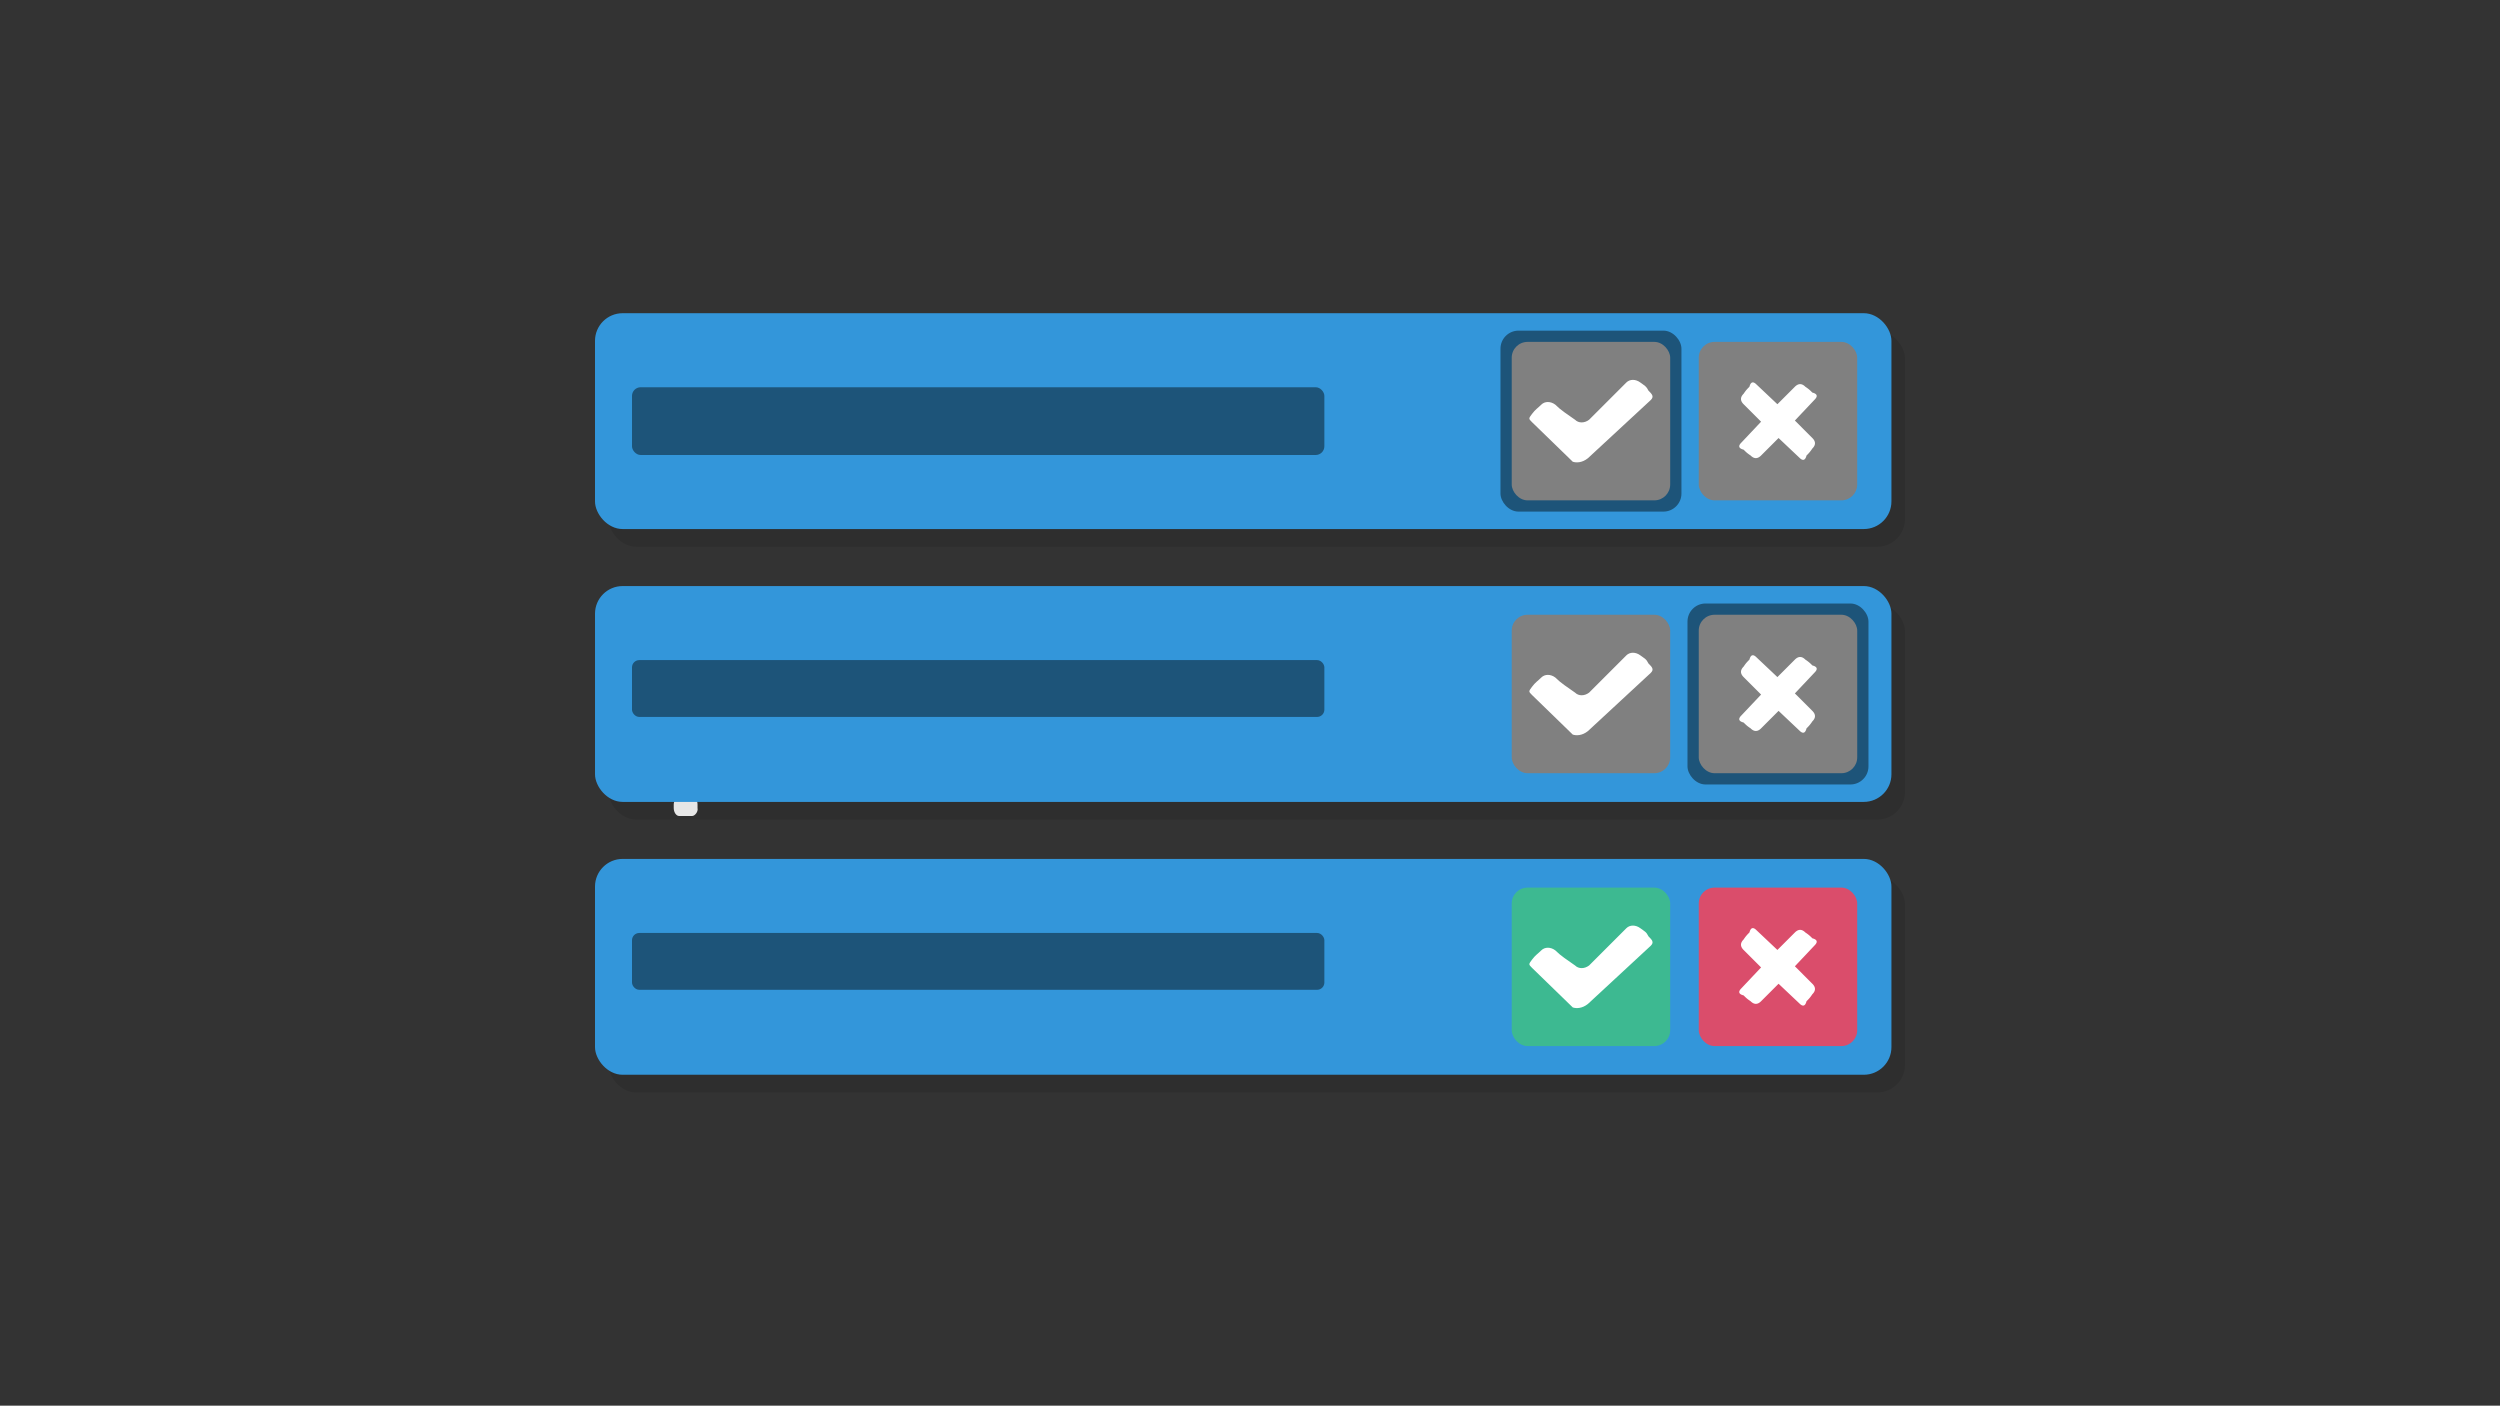<svg xmlns="http://www.w3.org/2000/svg" xml:space="preserve" viewBox="0 237.4 283.5 159.4"><rect x="0" y="237.4" width="283.5" height="159.4" fill="#333333" stroke="none"/><path fill="none" d="M0 237.4h283.5v159.4H0z"/><g transform="translate(12.012 -.967)"><path fill="#fff" d="M65.889 327.9h-.3c-.8 0-1.2-.6-1.2-1.2v-3.2c0-.8.6-1.2 1.2-1.2h.3c.8 0 1.2.6 1.2 1.2v3.2c.1.6-.4 1.2-1.2 1.2zm.6 3h-1.5c-.3 0-.6-.4-.6-.9v-.4c0-.4.3-.9.6-.9h1.5c.3 0 .6.4.6.9v.4c.1.4-.3.9-.6.9z"/><rect width="147.016" height="24.477" x="56.997" y="337.773" ry="3.134" style="font-variation-settings:normal;opacity:.1;vector-effect:none;fill:#000;fill-opacity:1;stroke:none;stroke-width:1;stroke-linecap:butt;stroke-linejoin:miter;stroke-miterlimit:4;stroke-dasharray:none;stroke-dashoffset:0;stroke-opacity:1;-inkscape-stroke:none;paint-order:stroke fill markers;stop-color:#000"/><rect width="147.016" height="24.477" x="55.461" y="335.768" ry="3.134" style="font-variation-settings:normal;vector-effect:none;fill:#3396da;fill-opacity:1;stroke:none;stroke-width:1;stroke-linecap:butt;stroke-linejoin:miter;stroke-miterlimit:4;stroke-dasharray:none;stroke-dashoffset:0;stroke-opacity:1;-inkscape-stroke:none;paint-order:stroke fill markers;stop-color:#000"/><rect width="78.514" height="6.446" x="59.657" y="344.165" ry=".826" style="font-variation-settings:normal;vector-effect:none;fill:#1d5479;fill-opacity:1;stroke:none;stroke-width:1;stroke-linecap:butt;stroke-linejoin:miter;stroke-miterlimit:4;stroke-dasharray:none;stroke-dashoffset:0;stroke-opacity:1;-inkscape-stroke:none;paint-order:stroke fill markers;stop-color:#000"/><rect width="17.969" height="17.969" x="159.418" y="339.022" ry="1.794" style="font-variation-settings:normal;vector-effect:none;fill:#3db991;fill-opacity:1;stroke:none;stroke-width:1;stroke-linecap:butt;stroke-linejoin:miter;stroke-miterlimit:4;stroke-dasharray:none;stroke-dashoffset:0;stroke-opacity:1;-inkscape-stroke:none;paint-order:stroke fill markers;stop-color:#000"/><path fill="#fff" d="m166.34 352.61-4.624-4.492c-.397-.396-.397-.396 0-.925.396-.528.66-.66 1.057-1.057.396-.396 1.057-.396 1.585 0 .66.66 1.321 1.057 2.246 1.718.397.396 1.057.396 1.586 0l4.228-4.228c.396-.397 1.057-.397 1.585 0 .529.396.66.396.925.925.396.396.66.66.264 1.057l-7.134 6.606c-.661.528-1.322.528-1.718.396z" style="stroke-width:.757"/><rect width="17.969" height="17.969" x="180.627" y="339.022" ry="1.794" style="font-variation-settings:normal;vector-effect:none;fill:#da4d6b;fill-opacity:1;stroke:none;stroke-width:1;stroke-linecap:butt;stroke-linejoin:miter;stroke-miterlimit:4;stroke-dasharray:none;stroke-dashoffset:0;stroke-opacity:1;-inkscape-stroke:none;paint-order:stroke fill markers;stop-color:#000"/><path fill="#fff" d="m191.527 347.942 2.246-2.378c.396-.396.264-.66-.264-.793a4.19 4.19 0 0 0-.793-.66c-.396-.397-.793-.397-1.19 0l-1.981 1.981-2.378-2.246c-.397-.396-.66-.264-.793.265a4.19 4.19 0 0 0-.66.792c-.397.397-.397.793 0 1.19l1.981 1.981-2.246 2.379c-.396.396-.264.66.264.792.265.265.397.397.793.661.397.396.793.396 1.19 0l1.981-1.982 2.378 2.246c.397.397.661.264.793-.264.264-.264.397-.396.66-.793.397-.396.397-.793 0-1.189z" style="stroke-width:.757"/><rect width="147.016" height="24.477" x="56.997" y="275.888" ry="3.134" style="font-variation-settings:normal;opacity:.1;vector-effect:none;fill:#000;fill-opacity:1;stroke:none;stroke-width:1;stroke-linecap:butt;stroke-linejoin:miter;stroke-miterlimit:4;stroke-dasharray:none;stroke-dashoffset:0;stroke-opacity:1;-inkscape-stroke:none;paint-order:stroke fill markers;stop-color:#000"/><rect width="147.016" height="24.477" x="55.461" y="273.884" ry="3.134" style="font-variation-settings:normal;vector-effect:none;fill:#3396da;fill-opacity:1;stroke:none;stroke-width:1;stroke-linecap:butt;stroke-linejoin:miter;stroke-miterlimit:4;stroke-dasharray:none;stroke-dashoffset:0;stroke-opacity:1;-inkscape-stroke:none;paint-order:stroke fill markers;stop-color:#000"/><rect width="78.514" height="7.684" x="59.657" y="282.28" ry=".984" style="font-variation-settings:normal;vector-effect:none;fill:#1d5479;fill-opacity:1;stroke:none;stroke-width:1;stroke-linecap:butt;stroke-linejoin:miter;stroke-miterlimit:4;stroke-dasharray:none;stroke-dashoffset:0;stroke-opacity:1;-inkscape-stroke:none;paint-order:stroke fill markers;stop-color:#000"/><rect width="20.522" height="20.522" x="158.142" y="275.861" ry="2.049" style="font-variation-settings:normal;vector-effect:none;fill:#1d5479;fill-opacity:1;stroke:none;stroke-width:1;stroke-linecap:butt;stroke-linejoin:miter;stroke-miterlimit:4;stroke-dasharray:none;stroke-dashoffset:0;stroke-opacity:1;-inkscape-stroke:none;paint-order:stroke fill markers;stop-color:#000"/><rect width="17.969" height="17.969" x="159.418" y="277.138" ry="1.794" style="font-variation-settings:normal;vector-effect:none;fill:gray;fill-opacity:1;stroke:none;stroke-width:1;stroke-linecap:butt;stroke-linejoin:miter;stroke-miterlimit:4;stroke-dasharray:none;stroke-dashoffset:0;stroke-opacity:1;-inkscape-stroke:none;paint-order:stroke fill markers;stop-color:#000"/><path fill="#fff" d="m166.339 290.727-4.625-4.492c-.396-.397-.396-.397 0-.925.397-.529.66-.66 1.057-1.057.397-.397 1.057-.397 1.586 0 .66.66 1.321 1.057 2.246 1.717.396.397 1.057.397 1.585 0l4.228-4.228c.397-.396 1.057-.396 1.586 0 .528.397.66.397.925.925.396.397.66.66.264 1.057l-7.135 6.606c-.66.529-1.321.529-1.717.397z" style="stroke-width:.757"/><rect width="17.969" height="17.969" x="180.627" y="277.138" ry="1.794" style="font-variation-settings:normal;vector-effect:none;fill:gray;fill-opacity:1;stroke:none;stroke-width:1;stroke-linecap:butt;stroke-linejoin:miter;stroke-miterlimit:4;stroke-dasharray:none;stroke-dashoffset:0;stroke-opacity:1;-inkscape-stroke:none;paint-order:stroke fill markers;stop-color:#000"/><path fill="#fff" d="m191.527 286.056 2.246-2.378c.396-.396.264-.66-.264-.793-.264-.264-.397-.396-.793-.66-.396-.397-.793-.397-1.19 0l-1.981 1.981-2.378-2.246c-.397-.396-.66-.264-.793.265-.264.264-.396.396-.66.792-.397.397-.397.793 0 1.19l1.981 1.981-2.246 2.379c-.396.396-.264.66.264.792.265.265.397.397.793.661.397.396.793.396 1.19 0l1.981-1.982 2.378 2.246c.397.397.661.264.793-.264a4.19 4.19 0 0 0 .66-.793c.397-.396.397-.793 0-1.189z" style="stroke-width:.757"/><rect width="147.016" height="24.477" x="56.998" y="306.832" ry="3.134" style="font-variation-settings:normal;opacity:.1;vector-effect:none;fill:#000;fill-opacity:1;stroke:none;stroke-width:1;stroke-linecap:butt;stroke-linejoin:miter;stroke-miterlimit:4;stroke-dasharray:none;stroke-dashoffset:0;stroke-opacity:1;-inkscape-stroke:none;paint-order:stroke fill markers;stop-color:#000"/><rect width="147.016" height="24.477" x="55.462" y="304.826" ry="3.134" style="font-variation-settings:normal;vector-effect:none;fill:#3396da;fill-opacity:1;stroke:none;stroke-width:1;stroke-linecap:butt;stroke-linejoin:miter;stroke-miterlimit:4;stroke-dasharray:none;stroke-dashoffset:0;stroke-opacity:1;-inkscape-stroke:none;paint-order:stroke fill markers;stop-color:#000"/><rect width="78.514" height="6.446" x="59.657" y="313.222" ry=".826" style="font-variation-settings:normal;vector-effect:none;fill:#1d5479;fill-opacity:1;stroke:none;stroke-width:1;stroke-linecap:butt;stroke-linejoin:miter;stroke-miterlimit:4;stroke-dasharray:none;stroke-dashoffset:0;stroke-opacity:1;-inkscape-stroke:none;paint-order:stroke fill markers;stop-color:#000"/><rect width="20.522" height="20.522" x="179.35" y="306.804" ry="2.049" style="font-variation-settings:normal;vector-effect:none;fill:#1d5479;fill-opacity:1;stroke:none;stroke-width:1;stroke-linecap:butt;stroke-linejoin:miter;stroke-miterlimit:4;stroke-dasharray:none;stroke-dashoffset:0;stroke-opacity:1;-inkscape-stroke:none;paint-order:stroke fill markers;stop-color:#000"/><rect width="17.969" height="17.969" x="159.418" y="308.08" ry="1.794" style="font-variation-settings:normal;vector-effect:none;fill:gray;fill-opacity:1;stroke:none;stroke-width:1;stroke-linecap:butt;stroke-linejoin:miter;stroke-miterlimit:4;stroke-dasharray:none;stroke-dashoffset:0;stroke-opacity:1;-inkscape-stroke:none;paint-order:stroke fill markers;stop-color:#000"/><path fill="#fff" d="m166.34 321.67-4.624-4.493c-.397-.396-.397-.396 0-.925.396-.528.66-.66 1.057-1.057.396-.396 1.057-.396 1.585 0 .66.66 1.321 1.057 2.246 1.718.397.396 1.057.396 1.586 0l4.228-4.228c.396-.397 1.057-.397 1.585 0 .529.396.66.396.925.925.396.396.66.66.264 1.057l-7.134 6.606c-.661.528-1.322.528-1.718.396z" style="stroke-width:.757"/><rect width="17.969" height="17.969" x="180.627" y="308.08" ry="1.794" style="font-variation-settings:normal;vector-effect:none;fill:gray;fill-opacity:1;stroke:none;stroke-width:1;stroke-linecap:butt;stroke-linejoin:miter;stroke-miterlimit:4;stroke-dasharray:none;stroke-dashoffset:0;stroke-opacity:1;-inkscape-stroke:none;paint-order:stroke fill markers;stop-color:#000"/><path fill="#fff" d="m191.527 316.999 2.246-2.379c.396-.396.264-.66-.264-.792a4.19 4.19 0 0 0-.793-.661c-.396-.396-.793-.396-1.19 0l-1.981 1.982-2.378-2.246c-.397-.397-.66-.265-.793.264-.264.264-.396.396-.66.793-.397.396-.397.792 0 1.189l1.981 1.982-2.246 2.378c-.396.396-.264.66.264.793.265.264.397.396.793.66.397.397.793.397 1.19 0l1.981-1.982 2.378 2.247c.397.396.661.264.793-.265a4.19 4.19 0 0 0 .66-.792c.397-.397.397-.793 0-1.19z" style="stroke-width:.757"/></g></svg>